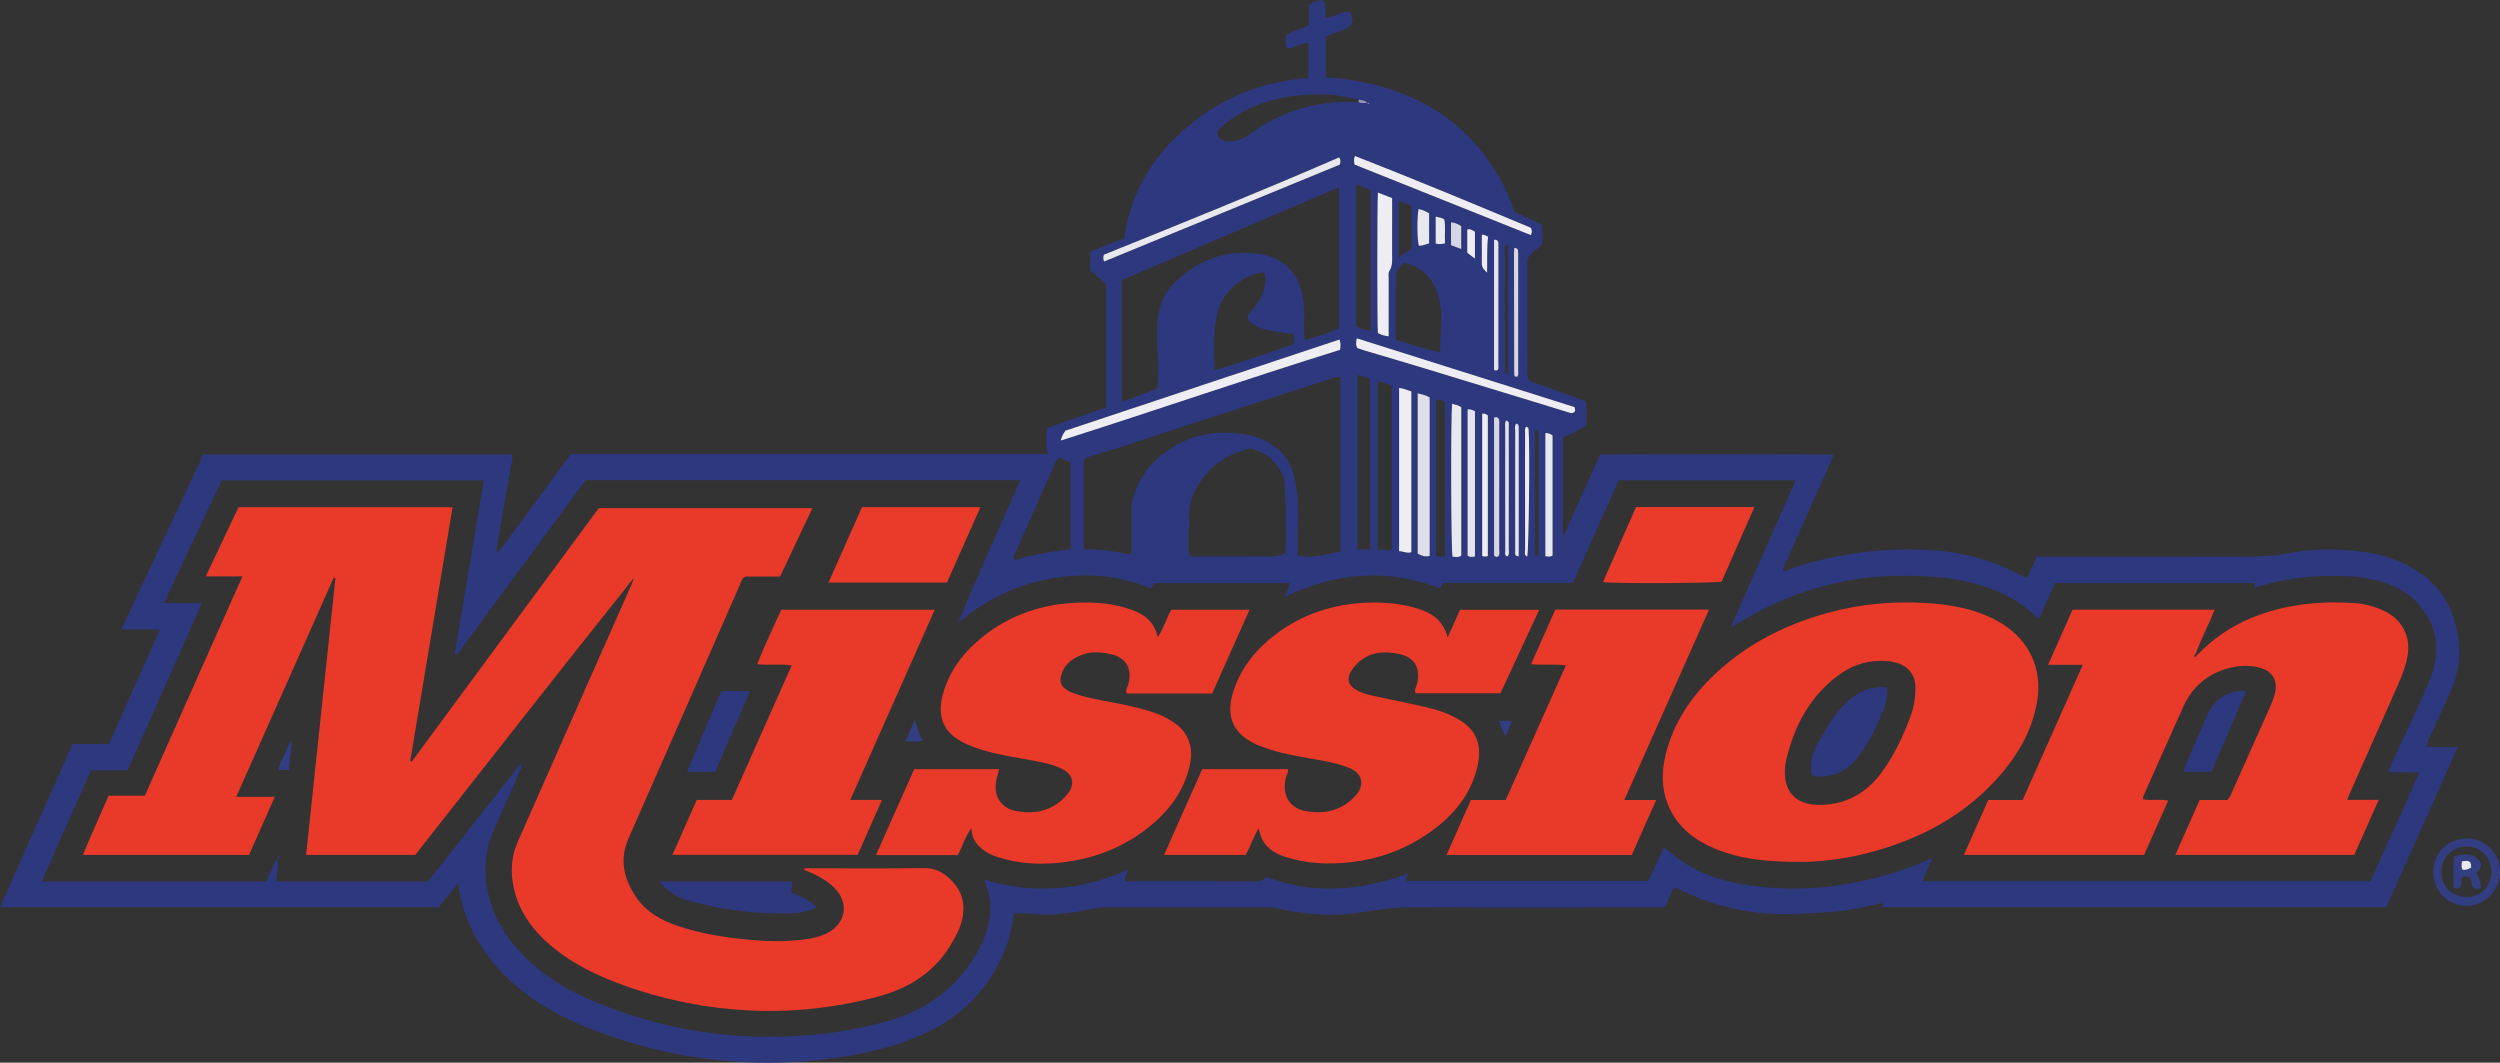 <?xml version="1.0" encoding="iso-8859-1"?>
<!-- Generator: Adobe Illustrator 27.0.0, SVG Export Plug-In . SVG Version: 6.00 Build 0)  -->
<svg version="1.1" id="Layer_1" xmlns="http://www.w3.org/2000/svg" xmlns:xlink="http://www.w3.org/1999/xlink" x="0px" y="0px"
	 viewBox="0 0 1505.329 639.87" style="enable-background:new 0 0 1505.329 639.87;" xml:space="preserve">
<rect x="0" y="0" width="1505.329" height="639.87" fill="#333333" stroke="none"/>
<g>
	<path style="fill:#2D387E;" d="M299.231,332.889c4.95-4.715,8.336-10.653,12.406-16.047c9.923-13.151,19.583-26.5,29.361-39.76
		c0.881-1.195,1.853-2.324,2.942-3.683c95.607,0,191.226,0,287.029,0c-1.505-5.278-0.506-10.286-0.876-15.484
		c12.123-4.252,23.981-8.411,36.034-12.639c0-24.552,0-48.83,0-73.968c-3.058-2.71-6.663-5.905-9.676-8.574c0-4.403,0-7.701,0-11.14
		c6.867-2.742,13.62-5.438,20.522-8.193c3.702-27.643,17.354-49.649,38.304-67.325C736.131,58.482,760.4,49.015,787.85,46.99
		c0-7.096,0-14.011,0-21.101c-4.621-0.194-8.288,3.418-13.056,3.162c-1.178-2.534-0.998-5.067-0.251-7.903
		c3.979-2.743,8.934-3.743,13.685-5.94c0-4.092,0-8.22,0-12.164c2.433-2.432,5.322-2.403,7.785-3.044
		c2.066,1.378,2.055,3.233,2.058,5.08c0.003,1.81,0.001,3.619,0.001,5.842c5.233-0.634,9.424-3.841,14.309-3.937
		c3.346,5.188,2.483,8.517-2.756,10.672c-3.678,1.513-7.417,2.875-11.31,4.375c0,8.169,0,16.251,0,24.614
		c6.636,0.402,13.051,1.054,19.402,2.218c36.602,6.707,65.575,24.666,84.657,57.277c3.955,6.76,6.962,13.938,9.665,21.488
		c5.355,2.474,10.764,4.974,16.471,7.611c0.448,3.884,0.271,7.821,0.072,11.972c-2.114,1.798-4.218,3.668-6.411,5.427
		c-1.669,1.339-2.469,2.873-2.461,5.117c0.071,22.498,0.045,44.997,0.039,67.495c0,1.181,0.051,2.335,1.216,4.035
		c10.86,3.942,22.362,8.117,34.057,12.362c0.667,4.864,0.292,9.629,0.243,14.455c-4.441,3.142-9.404,5.05-14.196,7.377
		c0,19.545,0,38.912,0,58.278c0.248,0.066,0.496,0.133,0.744,0.199c7.248-16.121,14.496-32.242,21.66-48.175
		c4.648-0.475,135.91-0.455,140.737,0.03c-10.371,23.258-20.68,46.378-31.127,69.808c2.366,0.368,4.068-0.809,5.847-1.406
		c27.808-9.333,56.389-12.739,85.589-10.861c17.781,1.144,34.631,5.977,50.549,14.025c1.743,0.881,3.355,2.129,5.572,2.427
		c1.945-4.217,3.871-8.394,5.853-12.69c2.027,0,3.848,0,5.669,0c39.664,0,79.328-0.06,118.991,0.043
		c9.678,0.025,19.197-0.602,28.763-2.384c11.973-2.231,24.143-2.35,36.337-1.245c8.837,0.801,17.467,2.3,25.748,5.46
		c21.104,8.052,34.375,22.84,37.982,45.425c1.842,11.539,0.59,22.903-4.26,33.675c-4.291,9.533-8.744,18.993-13.057,28.517
		c-0.666,1.471-1.83,2.832-1.455,5.18c5.959,0,12,0,18.706,0c-14.559,32.623-28.805,64.546-43.051,96.469
		c-101.262,0-202.205,0-302.998,0c-0.705-0.799-0.07-1.402-0.134-2.126c-0.431-0.077-0.932-0.313-1.363-0.221
		c-4.546,0.976-9.064,2.085-13.622,3.001c-7.187,1.443-14.493,2.152-21.782,2.59c-10.794,0.648-21.598,1.426-32.442,0.601
		c-17.916-1.363-35.052-5.527-51.163-13.615c-1.333-0.669-2.708-1.259-4.077-1.855c-0.28-0.122-0.619-0.108-1.372-0.226
		c-1.725,3.744-3.505,7.609-5.223,11.337c-1.867,1.169-3.75,0.655-5.535,0.656c-48.997,0.031-97.994,0.157-146.989-0.083
		c-10.238-0.05-20.174,1.35-30.189,3.008c-9.701,1.606-19.501,1.911-29.349,0.966c-7.464-0.716-14.859-1.712-22.15-3.443
		c-1.811-0.43-3.628-0.424-5.459-0.424c-32.664,0.001-65.329,0.012-97.993-0.009c-6.559-0.004-12.736,2.3-19.171,3.018
		c-7.276,0.812-14.544,1.864-21.896,0.983c-4.301-0.515-8.616-0.488-13.173-0.503c-1.339,6.199-2.206,12.424-4.338,18.361
		c-8.822,24.558-25.05,42.432-48.591,53.526c-17.426,8.213-35.995,12.506-54.997,15.188c-17.196,2.428-34.439,3.36-51.8,2.663
		c-34.387-1.38-67.488-8.611-99.292-21.675c-14.517-5.963-28.156-13.579-40.234-23.699c-18.174-15.228-30.449-34.11-34.997-57.642
		c-0.252-1.303-0.334-2.638-0.612-4.912c-4.19,5.194-7.962,9.869-11.735,14.547c-87.934,0-175.722,0-264.191,0
		c14.642-32.894,29.114-65.407,43.761-98.312c7.167,0,14.446,0,21.813,0c10.275-23.018,20.408-45.718,30.744-68.873
		c-7.766,0-15.17,0-23.336,0c16.654-35.505,33.024-70.406,49.446-105.416c61.987,0,123.761,0,185.521,0
		c1.11,1.469,0.44,3.004,0.208,4.363c-2.767,16.214-5.642,32.41-8.464,48.615c-0.364,2.093-1.045,4.185-0.379,6.347
		c-0.883-0.246-0.827,0.111-0.449,0.71C298.995,333.411,299.113,333.15,299.231,332.889z M823.282,61.894
		c0.28,0.781,0.659,1.154,1.456,0.295c-0.582-0.087-1.05-0.157-1.518-0.227c-1.284-1.657-3.232-1.592-5.022-1.937
		c-5.552-0.997-11.069-2.534-16.661-2.892c-18.185-1.163-35.786,1.309-52.243,9.731c-5.069,2.594-9.624,5.901-13.899,9.617
		c-1.422,1.236-2.532,2.756-2.053,4.798c0.529,2.252,2.416,3.057,4.376,3.588c0.946,0.256,1.98,0.219,2.976,0.251
		c4.749,0.149,8.602-1.941,12.312-4.673c19.362-14.258,41.166-20.208,65.066-18.892C819.767,62.31,821.529,62.037,823.282,61.894z
		 M610.221,336.877c3.455,0.483,6.387-1.455,9.596-2.127c8.236-1.724,16.528-3.079,24.851-4.034c0-17.561,0-34.776,0-52.29
		c-2.755-0.58-4.793-2.459-7.383-2.786c-1.231,1.037-1.532,2.361-2.062,3.55c-7.883,17.691-15.773,35.38-23.613,53.091
		c-0.651,1.47-1.77,2.87-1.306,4.676c-0.162,0.125-0.324,0.25-0.284,0.219C609.992,337.217,610.107,337.047,610.221,336.877z
		 M167.248,516.915l0.028,0.025c0.772,4.577-0.63,9.088-0.814,13.817c30.695,0,60.986,0,91.308,0
		c18.594-23.691,37.138-47.32,55.816-71.119c1.297,2.023,0.088,3.104-0.407,4.234c-5.256,12.01-10.58,23.99-15.872,35.984
		c-5.575,12.637-6.323,25.689-3.171,39.02c3.097,13.101,9.806,24.238,18.811,34.105c12.849,14.079,28.919,23.515,46.228,30.633
		c30.521,12.551,62.357,19.52,95.456,20.497c26.958,0.795,53.426-1.845,79.471-9.191c24.665-6.957,43.426-20.989,55.533-43.713
		c4.459-8.37,7.081-17.14,6.653-26.74c-0.222-4.986-1.84-9.609-3.586-14.769c29.78,8.839,58.381,6.7,86.305-6.003
		c0.282,2.705-2.122,4.2-1.652,6.227c0.626,0.807,1.314,0.711,1.965,0.711c26,0.004,52-0.053,77.999,0.094
		c2.573,0.014,3.72-1.499,4.937-2.92c28.881,11.152,57.188,8.627,85.329-1.682c0.112,1.723-1.63,2.786-0.77,4.295
		c48.565,0,97.025,0,145.701,0c3.113-6.759,6.183-13.427,9.347-20.298c4.71,3.655,8.782,7.305,13.495,10.189
		c13.206,8.081,27.79,11.755,42.903,13.47c16.425,1.864,32.867,1.781,49.276-0.796c18.124-2.846,35.726-7.404,52.548-14.825
		c0.886-0.391,1.82-1.649,3.111-0.573c-1.862,4.264-3.717,8.51-5.694,13.037c90.126,0,179.882,0,269.812,0
		c9.809-21.745,19.753-43.305,29.375-65.402c-6.651-0.531-12.561,0.258-18.748-0.562c1.072-2.46,1.894-4.439,2.789-6.384
		c7.349-15.983,15.196-31.76,21.933-47.997c6.657-16.043,6.119-31.719-5.782-45.753c-4.982-5.876-11.134-9.92-18.237-12.617
		c-9.272-3.521-18.886-4.929-28.811-5.116c-14.219-0.269-28.252,0.755-42.058,4.26c-3.449,0.876-6.867,1.873-10.479,2.863
		c0.189-1.221,0.305-1.971,0.443-2.861c-40.072,0-80.045,0-120.283,0c-3.231,7.132-6.462,14.265-9.788,21.606
		c-0.831-0.674-1.372-1.05-1.839-1.501c-11.078-10.697-24.487-16.812-39.288-20.442c-12.548-3.077-25.264-3.902-38.108-4.029
		c-11.361-0.112-22.685,0.586-33.822,2.565c-17.375,3.087-34.134,8.351-50.07,16.102c-7.414,3.606-14.399,7.983-22.454,12.299
		c13.246-29.9,26.159-59.047,39.182-88.442c-35.795,0-71.088,0-106.584,0c-9.232,20.622-18.43,41.167-27.659,61.784
		c-26.323,0-52.296,0-78.184,0c-0.445,0.791-0.735,1.379-1.093,1.921c-0.34,0.516-0.502,1.231-0.768,1.26
		c-32.126-12.224-62.987-9.435-93.46,5.274c0.876-3.276,2.747-5.489,3.218-8.338c-27.547,0-54.849,0-81.987,0
		c-0.689,1.212-1.259,2.214-1.817,3.196c-37.375-15.733-83.885-7.243-116.014,20.859c11.84-29.433,25.021-57.365,37.369-86.012
		c-87.525,0-174.499,0-261.57,0c-0.323,0.374-0.672,0.725-0.962,1.12c-15.295,20.77-30.582,41.546-45.877,62.317
		c-9.474,12.866-18.94,25.739-28.475,38.559c-0.869,1.169-1.3,3.31-3.607,2.607c5.811-34.787,11.615-69.526,17.457-104.496
		c-52.888,0-105.316,0-157.79,0c-11.543,24.534-23.003,48.891-34.778,73.917c8.078,0,15.182,0,22.9,0
		c-15.041,33.826-29.845,67.12-44.765,100.674c-7.448,0-14.734,0-22.013,0c-9.953,22.416-19.764,44.511-29.708,66.907
		c45.24,0,90.041,0,134.818,0c1.318-1.433,1.665-3.3,2.572-4.849C164.208,522.976,164.631,519.361,167.248,516.915z
		 M807.084,331.941c0-35.326,0-70.072,0-104.845c-1.617-0.264-2.847,0.026-4.14,0.445c-28.855,9.363-57.706,18.736-86.594,27.997
		c-19.574,6.275-38.946,13.177-58.694,18.914c-1.878,0.546-3.973,0.842-5.03,2.903c0,17.727,0,35.479,0,53.597
		c9.725-0.573,18.969,1.21,28.076,2.941c0.804-1.155,0.542-2.185,0.544-3.158c0.022-7.996-0.003-15.993,0.026-23.989
		c0.005-1.488-0.036-3.032,0.325-4.454c2.824-11.104,8.353-20.659,17.253-27.933c14.181-11.59,30.674-15.522,48.599-13.18
		c7.403,0.967,14.519,3.312,20.637,8.07c9.528,7.41,12.153,17.928,13.122,29.058c0.736,8.456,0.459,16.969,0.185,25.461
		c-0.117,3.62-0.019,7.247-0.019,10.923C790.616,336.153,798.758,333.805,807.084,331.941z M806.224,112.761
		c-43.908,18.77-87.445,37.381-130.785,55.908c0,24.663,0,48.791,0,73.345c7.376-2.751,14.456-5.393,21.72-8.102
		c0-2.031-0.074-3.854,0.012-5.67c0.563-11.951-1.246-23.89-0.046-35.855c0.844-8.414,3.799-15.822,9.789-21.804
		c14.177-14.16,31.119-20.538,51.192-17.639c14.542,2.101,23.239,10.758,25.979,24.414c1.112,5.543,1.367,11.217,1.203,16.899
		c-0.099,3.416-0.182,6.858,0.421,10.449c7.287-2.12,14.298-3.938,20.515-7.169C806.224,169.127,806.224,141.182,806.224,112.761z
		 M753.211,270.095c-1.329,0.311-2.632,0.562-3.904,0.92c-9.716,2.739-17.824,8.019-24.171,15.832
		c-5.9,7.263-9.659,15.338-9.112,25.066c0.425,7.559-1.414,15.174,0.406,22.53c0.368,0.702,0.911,0.652,1.389,0.652
		c15.797-0.015,31.595-0.046,47.392-0.068c3.004-0.004,5.869-0.596,8.825-1.867c0.296-14.825,0.472-29.579-0.815-44.311
		c-0.098-1.118-0.607-2.235-1.086-3.278C768.347,277.328,761.913,272.307,753.211,270.095z M779.086,201.106
		c-3.063-0.392-6.007-0.691-8.924-1.159c-5.564-0.892-11.167-1.66-15.971-5.042c-1.867-1.314-3.506-2.603-2.807-5.194
		c8.952-9.871,11.852-17.372,9.935-25.65c-12.065,0.66-24.649,11.116-27.974,23.357c-3.147,11.589-2.247,23.395-1.953,35.472
		c16.311-4.819,32.045-10.299,47.694-15.778C779.086,204.919,779.086,203.134,779.086,201.106z M840.469,204.563
		c8.747,2.741,17.309,5.49,26.674,7.643c-0.173-10.269,1.615-19.992-0.045-29.741c-1.933-11.356-8.648-21.361-21.779-24.314
		c-2.437,2.22-4.763,4.733-4.799,8.267C840.39,179.024,840.469,191.631,840.469,204.563z M806.551,204.433
		c-55.265,18.381-110.239,36.665-165.083,54.906c-1.148,1.817-2.208,3.409-2.793,5.967c56.551-18.001,112.206-37.225,168.214-54.662
		C807.214,208.433,807.43,206.809,806.551,204.433z M829.56,229.591c0,33.97,0,67.537,0,101.236c2.91,0.186,5.533,0.354,8.432,0.54
		c0-33.167,0-66.093,0-99.113C835.416,231.06,832.717,230.374,829.56,229.591z M817.321,225.855c0,35.124,0,69.964,0,104.913
		c2.673,0,5.085,0,7.713,0c0-34.27,0-68.313,0-102.411C822.687,227.034,820.136,226.572,817.321,225.855z M849.826,235.68
		c-2.706-0.84-4.875-1.856-7.385-2.071c0,32.917,0,65.478,0,98.253c2.549,0.08,4.801,1.457,7.385,0.681
		C849.826,300.219,849.826,268.157,849.826,235.68z M853.636,236.809c0,32.638,0,64.582,0,96.582c2.29,1.285,4.524,2.01,7.218,1.348
		c0-31.991,0-63.756,0-95.395C858.675,237.921,856.385,237.605,853.636,236.809z M816.53,110.777c0,28.931,0,57.334,0,85.767
		c2.786,1.365,5.446,2.593,8.743,2.606c0-28.348,0-56.539,0-84.741C822.43,113.228,819.852,112.157,816.53,110.777z
		 M816.951,203.702c-0.462,2.445-0.727,4.2,0.407,5.917c1.257,0.428,2.499,0.898,3.768,1.276c12.382,3.696,24.786,7.32,37.15,11.075
		c24.298,7.379,48.574,14.826,72.858,22.25c4.729,1.446,9.444,2.935,14.181,4.355c0.975,0.292,1.973,0.151,2.806-0.552
		c0.413-0.784,0.4-1.586-0.081-2.905C904.724,231.432,861.096,217.649,816.951,203.702z M829.681,115.94
		c-0.478,5.154-0.463,79.908-0.03,84.456c1.844,1.377,4.008,1.688,6.508,2.175c0-11.893-0.009-23.378,0.011-34.862
		c0.003-1.49-0.361-3.316,0.342-4.407c2.177-3.377,1.712-7.016,1.726-10.633c0.032-8.499,0.01-16.999,0.01-25.499
		c0-2.642,0-5.283,0-7.89C835.276,118.122,832.672,117.107,829.681,115.94z M874.43,242.974c-1.001,6.166-0.759,88.78,0.184,92.197
		c1.753,0.12,3.569,0.689,5.267-0.68c0-29.752,0-59.52,0-89.145C878.401,243.719,876.384,244.044,874.43,242.974z M664.829,157.455
		c47.522-19.533,94.864-38.992,141.936-58.34c0.461-1.629,0.611-2.751-0.441-4.339c-46.836,20.34-94.285,39.452-141.704,58.615
		C664.364,154.771,664.064,155.878,664.829,157.455z M815.594,99.09c35.509,14.202,70.855,28.34,106.241,42.493
		c0.695-1.676,0.809-3.086-0.133-4.464c-35.157-14.697-70.328-29.324-105.811-43.203C815.044,95.592,815.289,97.054,815.594,99.09z
		 M870.057,334.787c0-30.942,0-61.811,0-92.601c-1.713-1.316-3.597-1.333-5.365-1.704c0,31.766,0,63.104,0,94.425
		C866.651,335.16,868.266,335.332,870.057,334.787z M888.118,335.031c0-29.289,0-58.363,0-87.47
		c-1.435-0.69-2.734-1.254-4.435-1.109c0,29.468,0,58.861,0,88.143C885.038,335.586,886.326,335.463,888.118,335.031z
		 M934.851,334.533c0-24.343,0-48.406,0-72.352c-1.383-1.112-2.767-1.429-4.34-1.443c0,24.771,0,49.476,0,74.154
		C932.072,335.181,933.361,335.418,934.851,334.533z M895.878,334.844c0-28.19,0-56.446,0-84.695
		c-0.917-0.815-1.954-1.251-3.407-1.067c0,28.562,0,57.154,0,85.64C893.644,335.33,894.608,335.128,895.878,334.844z
		 M902.11,335.031c1.183-1.192,0.612-2.776,0.614-4.196c0.037-24.96,0.027-49.921,0.025-74.881c0-0.997,0.126-2.026-0.072-2.984
		c-0.319-1.542-1.308-2.168-3.053-1.504c0,27.733,0,55.469,0,83.141C900.461,335.208,901.158,335.612,902.11,335.031z
		 M842.229,121.038c0,11.467,0,22.413,0,33.722c2.786-1.747,5.281-3.312,7.813-4.899c0-8.574,0-17.04,0-25.535
		C847.759,122.739,845.211,122.049,842.229,121.038z M901.824,222.713c0.654-0.852,0.398-1.886,0.398-2.855
		c0.015-23.796,0.012-47.592,0.011-71.388c0-0.666,0.003-1.331-0.012-1.997c-0.039-1.683-1.053-2.194-2.607-2.179
		c0,26.27,0,52.465,0,78.584C900.583,223.093,901.224,223.221,901.824,222.713z M911.796,149.21
		c-0.071,1.024-0.179,1.839-0.177,2.654c0.037,23.829,0.085,47.658,0.133,71.486c0.001,0.666,0,1.333,0.023,1.999
		c0.044,1.302,0.666,1.79,1.934,1.338c0.752-1.052,0.44-2.256,0.441-3.392c0.018-23.162,0.014-46.325,0.011-69.487
		c0-0.997,0.04-2.006-0.089-2.989C913.955,149.945,913.372,149.378,911.796,149.21z M906.832,253.177
		c-0.885,1.563-0.493,3.239-0.498,4.822c-0.035,11.811-0.019,23.622-0.019,35.434c0,12.643-0.023,25.286,0.036,37.929
		c0.006,1.271-0.726,3.026,1.312,3.726c1.448-1.506,0.806-3.249,0.811-4.811c0.049-17.301,0.031-34.602,0.031-51.903
		c0-7.153,0.034-14.307-0.031-21.46C908.461,255.588,909.156,253.804,906.832,253.177z M860.524,146.568c0-6.175,0-12.111,0-18.073
		c-1.999-1.347-4.093-2.121-6.325-2.65c-1.048,4.699-0.945,18.493,0.116,22.047C856.364,148.197,858.136,147.165,860.524,146.568z
		 M913.002,254.988c-1.189,1.637-0.656,3.349-0.661,4.941c-0.045,14.166-0.026,28.332-0.026,42.497
		c0,9.833-0.022,19.666,0.031,29.498c0.006,1.136-0.7,2.821,2.146,3.135c0-26.018,0.001-51.938-0.004-77.857
		C914.488,256.367,914.382,255.556,913.002,254.988z M908.07,225.736c0-26.187,0.004-51.978-0.038-77.77
		c-0.001-0.38-0.514-0.838-1.286-0.788c-1.119,1.355-0.523,3.058-0.531,4.602c-0.055,10.994-0.026,21.988-0.026,32.981
		c0,12.16-0.032,24.32,0.034,36.479C906.231,222.726,905.369,224.671,908.07,225.736z M918.871,256.933
		c-0.955,1.332-0.559,2.709-0.568,4.001c-0.043,6.494-0.02,12.988-0.02,19.482c0,16.818-0.022,33.635,0.041,50.452
		c0.005,1.411-0.839,3.294,1.261,4.294c0.982-3.227,1.649-67.222,0.857-76.299C920.369,258.037,920.32,257.192,918.871,256.933z
		 M924.95,258.825c-0.953,0.719-0.647,1.767-0.656,2.695c-0.034,3.658-0.015,7.316-0.015,10.974c0,19.288-0.022,38.575,0.04,57.863
		c0.005,1.571-0.858,3.556,1.213,4.866c1.445-1.818,0.832-3.702,0.836-5.422c0.05-20.119,0.032-40.238,0.031-60.357
		c0-2.827-0.005-5.653-0.013-8.48C926.383,259.94,926.339,258.934,924.95,258.825z M873.716,133.924c0,4.584,0,9,0,13.713
		c1.891,0.719,3.848,1.463,6.13,2.331c0-4.805,0-9.236,0-13.758C878.06,134.994,876.241,133.969,873.716,133.924z M870.106,146.518
		c-0.34-5.02,0.329-9.771-0.358-14.218c-1.735-1.553-3.544-1.271-5.288-1.892c0,5.699,0,10.943,0,16.256
		C866.277,147.086,867.87,147.097,870.106,146.518z M888.105,155.726c0-5.665,0-10.913,0-16.219
		c-1.487-0.68-2.674-1.983-4.621-1.267c0,4.643,0,9.264,0,13.942C884.966,153.318,886.381,154.404,888.105,155.726z
		 M895.426,164.245c0.171-7.713-0.204-14.787,0.6-21.694c-1.41-0.602-2.22-1.565-3.782-1.111c0,5.749,0.013,11.546-0.007,17.343
		C892.23,160.986,893.539,162.356,895.426,164.245z"/>
	<path style="fill:#333D81;" d="M1485.54,504.91c10.058-0.148,20.126,8.501,19.78,20.566c-0.306,10.677-9.199,19.871-19.689,19.955
		c-11.771,0.094-20.637-8.997-20.495-21.015C1465.265,513.509,1474.334,504.839,1485.54,504.91z M1485.125,540.082
		c7.953,0.243,15.023-5.794,15.006-15.22c-0.015-8.944-6.838-15.281-15.141-15.139c-8.605,0.147-14.885,6.423-14.919,15.283
		C1470.039,533.766,1476.373,540.11,1485.125,540.082z"/>
	<path style="fill:#EDEDF3;" d="M806.551,204.433c0.879,2.376,0.664,4.001,0.338,6.211
		c-56.008,17.437-111.662,36.661-168.214,54.662c0.585-2.558,1.644-4.15,2.793-5.967
		C696.311,241.098,751.285,222.814,806.551,204.433z"/>
	<path style="fill:#EDEDF3;" d="M849.826,235.68c0,32.478,0,64.539,0,96.862c-2.584,0.776-4.837-0.601-7.385-0.681
		c0-32.774,0-65.335,0-98.253C844.951,233.823,847.12,234.839,849.826,235.68z"/>
	<path style="fill:#DFDFEB;" d="M853.636,236.809c2.748,0.796,5.039,1.112,7.218,2.535c0,31.638,0,63.404,0,95.395
		c-2.695,0.662-4.928-0.063-7.218-1.348C853.636,301.391,853.636,269.447,853.636,236.809z"/>
	<path style="fill:#EDEDF3;" d="M816.951,203.702c44.145,13.947,87.773,27.731,131.089,41.416c0.481,1.32,0.494,2.122,0.081,2.909
		c-0.834,0.7-1.831,0.841-2.806,0.549c-4.736-1.42-9.452-2.909-14.181-4.355c-24.284-7.424-48.561-14.871-72.858-22.25
		c-12.364-3.755-24.768-7.378-37.15-11.075c-1.269-0.379-2.51-0.848-3.768-1.276C816.224,207.902,816.489,206.147,816.951,203.702z"
		/>
	<path style="fill:#EDEDF3;" d="M829.681,115.94c2.991,1.167,5.595,2.182,8.568,3.342c0,2.607,0,5.248,0,7.89
		c0,8.5,0.021,16.999-0.01,25.499c-0.013,3.617,0.451,7.256-1.726,10.633c-0.704,1.092-0.34,2.917-0.342,4.407
		c-0.021,11.484-0.011,22.968-0.011,34.862c-2.5-0.487-4.664-0.799-6.508-2.175C829.218,195.848,829.203,121.094,829.681,115.94z"/>
	<path style="fill:#E8E8EF;" d="M874.43,242.974c1.954,1.07,3.971,0.745,5.452,2.372c0,29.625,0,59.393,0,89.145
		c-1.698,1.368-3.514,0.8-5.267,0.68C873.67,331.754,873.428,249.14,874.43,242.974z"/>
	<path style="fill:#E8E8EF;" d="M664.829,157.455c-0.765-1.577-0.464-2.684-0.209-4.064c47.419-19.163,94.868-38.276,141.704-58.615
		c1.052,1.588,0.902,2.71,0.441,4.339C759.693,118.463,712.351,137.922,664.829,157.455z"/>
	<path style="fill:#EDEDF3;" d="M815.594,99.09c-0.305-2.036-0.55-3.498,0.297-5.174c35.484,13.879,70.654,28.506,105.811,43.203
		c0.941,1.378,0.827,2.788,0.133,4.464C886.449,127.429,851.103,113.292,815.594,99.09z"/>
	<path style="fill:#E3E3ED;" d="M888.118,335.031c-1.792,0.432-3.08,0.555-4.435-0.436c0-29.282,0-58.675,0-88.143
		c1.701-0.145,3,0.419,4.435,1.109C888.118,276.668,888.118,305.741,888.118,335.031z"/>
	<path style="fill:#E8E8EF;" d="M934.851,334.533c-1.49,0.884-2.779,0.647-4.34,0.359c0-24.678,0-49.383,0-74.154
		c1.573,0.014,2.956,0.331,4.34,1.443C934.851,286.128,934.851,310.19,934.851,334.533z"/>
	<path style="fill:#EDEDF3;" d="M895.878,334.844c-1.27,0.285-2.234,0.486-3.407-0.122c0-28.487,0-57.079,0-85.64
		c1.453-0.185,2.49,0.252,3.407,1.067C895.878,278.398,895.878,306.654,895.878,334.844z"/>
	<path style="fill:#D6D6E5;" d="M902.11,335.031c-0.952,0.581-1.649,0.177-2.485-0.424c0-27.673,0-55.409,0-83.141
		c1.745-0.665,2.734-0.038,3.053,1.504c0.198,0.959,0.072,1.987,0.072,2.984c0.002,24.96,0.012,49.921-0.025,74.881
		C902.722,332.255,903.293,333.839,902.11,335.031z"/>
	<path style="fill:#E3E3ED;" d="M901.824,222.713c-0.601,0.508-1.241,0.38-2.209,0.164c0-26.119,0-52.314,0-78.584
		c1.554-0.014,2.568,0.496,2.607,2.179c0.015,0.665,0.012,1.331,0.012,1.997c0,23.796,0.003,47.592-0.011,71.388
		C902.222,220.827,902.478,221.861,901.824,222.713z"/>
	<path style="fill:#D6D6E5;" d="M911.796,149.21c1.576,0.169,2.159,0.735,2.274,1.61c0.13,0.983,0.089,1.992,0.089,2.989
		c0.004,23.162,0.007,46.325-0.011,69.487c-0.001,1.136,0.311,2.34-0.441,3.392c-1.268,0.452-1.89-0.036-1.934-1.338
		c-0.023-0.666-0.022-1.333-0.023-1.999c-0.047-23.829-0.095-47.658-0.133-71.486C911.618,151.049,911.725,150.234,911.796,149.21z"
		/>
	<path style="fill:#E3E3ED;" d="M906.832,253.177c2.324,0.627,1.63,2.411,1.642,3.737c0.065,7.153,0.031,14.306,0.031,21.46
		c0,17.301,0.018,34.602-0.031,51.903c-0.004,1.562,0.638,3.305-0.811,4.811c-2.037-0.7-1.306-2.455-1.312-3.726
		c-0.06-12.643-0.036-25.286-0.036-37.929c0-11.811-0.016-23.622,0.019-35.434C906.339,256.416,905.947,254.74,906.832,253.177z"/>
	<path style="fill:#E8E8EF;" d="M860.524,146.568c-2.388,0.597-4.16,1.629-6.208,1.324c-1.061-3.553-1.164-17.348-0.116-22.047
		c2.232,0.529,4.326,1.303,6.325,2.65C860.524,134.457,860.524,140.393,860.524,146.568z"/>
	<path style="fill:#E3E3ED;" d="M913.002,254.988c1.38,0.568,1.486,1.38,1.486,2.214c0.005,25.919,0.004,51.839,0.004,77.857
		c-2.846-0.314-2.14-1.999-2.146-3.135c-0.054-9.832-0.031-19.665-0.031-29.498c0-14.166-0.019-28.332,0.026-42.497
		C912.346,258.336,911.813,256.625,913.002,254.988z"/>
	<path style="fill:#EDEDF3;" d="M918.871,256.933c1.449,0.259,1.498,1.104,1.57,1.93c0.792,9.077,0.125,73.072-0.857,76.299
		c-2.1-1-1.256-2.883-1.261-4.294c-0.063-16.817-0.041-33.635-0.041-50.452c0-6.494-0.023-12.988,0.02-19.482
		C918.312,259.642,917.916,258.265,918.871,256.933z"/>
	<path style="fill:#D6D6E5;" d="M873.716,133.924c2.526,0.045,4.345,1.07,6.13,2.285c0,4.522,0,8.953,0,13.758
		c-2.282-0.868-4.239-1.612-6.13-2.331C873.716,142.924,873.716,138.508,873.716,133.924z"/>
	<path style="fill:#E8E8EF;" d="M870.106,146.518c-2.235,0.578-3.828,0.568-5.646,0.146c0-5.313,0-10.557,0-16.256
		c1.744,0.62,3.553,0.339,5.288,1.892C870.435,136.748,869.766,141.499,870.106,146.518z"/>
	<path style="fill:#EDEDF3;" d="M888.105,155.726c-1.724-1.322-3.139-2.408-4.621-3.544c0-4.677,0-9.299,0-13.942
		c1.947-0.716,3.134,0.587,4.621,1.267C888.105,144.813,888.105,150.061,888.105,155.726z"/>
	<path style="fill:#EDEDF3;" d="M895.426,164.245c-1.887-1.889-3.196-3.26-3.188-5.462c0.02-5.797,0.007-11.594,0.007-17.343
		c1.561-0.454,2.371,0.509,3.782,1.111C895.222,149.458,895.597,156.533,895.426,164.245z"/>
	<path style="fill:#9396BD;" d="M818.073,61.552c0.042-0.509,0.084-1.018,0.126-1.528c1.79,0.345,3.738,0.28,5.022,1.937
		l0.062-0.068C821.529,62.037,819.767,62.31,818.073,61.552z"/>
	<path style="fill:#9396BD;" d="M823.22,61.962c0.468,0.07,0.935,0.14,1.518,0.227c-0.796,0.859-1.176,0.486-1.456-0.295
		L823.22,61.962z"/>
	<path style="fill:#E93929;" d="M360.537,305.956c43.101,0,85.578,0,128.649,0c-6.563,13.881-12.968,27.426-19.486,41.211
		c-7.272,0-14.399,0-20.788,0c-1.745,0.826-2.051,1.848-2.436,2.724c-22.67,51.646-45.233,103.339-68.022,154.932
		c-5.597,12.671-2.832,24.07,4.24,34.866c6.196,9.459,15.709,14.654,26.169,18.111c14.428,4.769,29.343,6.932,44.451,8.274
		c9.68,0.859,19.279,0.87,28.909-0.146c5.303-0.559,10.523-1.507,15.378-3.848c11.787-5.685,13.976-18.363,4.793-27.522
		c-4.445-4.433-9.872-7.247-15.548-9.701c-1.018-0.44-2.259-0.574-2.969-1.681c1.618-0.664,3.282-0.332,4.902-0.334
		c22.497-0.025,44.999,0.219,67.49-0.162c6.688-0.113,11.584,2.6,15.961,6.78c7.726,7.376,9.57,16.383,6.482,26.523
		c-1.122,3.685-2.908,7.048-4.751,10.392c-9.915,17.99-25.433,28.327-44.963,33.61c-16.429,4.444-33.039,7.164-50.034,8.243
		c-12.691,0.805-25.328,0.614-37.919-0.497c-21.913-1.933-43.324-6.594-64.076-13.935c-16.52-5.844-32.28-13.201-45.733-24.788
		c-11.699-10.075-20.073-22.089-22.486-37.686c-1.301-8.408-0.5-16.54,2.97-24.381c13.293-30.037,26.544-60.092,39.824-90.135
		c9.726-22.002,19.474-43.994,29.208-65.993c0.321-0.725,0.599-1.468,0.582-2.444c-44.137,55.227-87.662,110.93-131.335,166.403
		c-21.912,0-43.676,0-65.688,0c5.906-55.73,11.782-111.181,17.658-166.632c-0.337-0.111-0.673-0.222-1.01-0.334
		c-19.505,43.846-39.01,87.691-58.721,131.999c7.904,0,15.209,0,23.22,0c-5.289,11.927-10.359,23.358-15.517,34.99
		c-33.093,0-66.203,0-100.054,0c5.018-12.126,10.28-23.784,15.536-35.694c7.296,0,14.426,0,21.796,0
		c19.559-43.961,39.039-87.745,58.751-132.05c-7.412,0-14.453,0-22.052,0c6.715-14.214,13.153-27.839,19.684-41.662
		c42.828,0,85.574,0,128.906,0c-8.527,51.116-17.012,101.98-25.498,152.844c0.288,0.137,0.576,0.275,0.864,0.412
		C285.424,407.756,322.971,356.868,360.537,305.956z"/>
	<path style="fill:#E93929;" d="M1322.857,394.523c9.379-9.679,20.224-17.269,32.678-22.414c19.766-8.165,40.495-10.32,61.629-9.019
		c6.436,0.396,12.748,2.026,18.677,4.904c9.651,4.684,16.114,14.337,13.772,27.127c-1.153,6.295-3.436,12.098-5.994,17.859
		c-9.426,21.226-18.87,42.444-28.292,63.671c-0.658,1.483-1.201,3.019-1.975,4.981c6.392,0,12.34,0,18.932,0
		c-5.042,11.367-9.844,22.195-14.707,33.159c-35.762,0-71.364,0-107.757,0c4.941-11.156,9.726-21.96,14.647-33.07
		c5.688,0,11.307,0,16.492,0c1.977-1.571,2.379-3.439,3.109-5.06c7.763-17.244,15.485-34.507,23.149-51.795
		c1.071-2.416,1.977-4.948,2.595-7.514c1.883-7.813-1.597-13.397-9.382-15.384c-7.512-1.918-14.892-1.036-22.052,1.468
		c-11.097,3.881-18.945,11.494-23.755,22.129c-8.066,17.836-15.964,35.748-23.942,53.624c-0.277,0.621-0.536,1.21-0.082,2.152
		c4.7,0.859,9.695-0.305,14.942,0.727c-4.882,11.005-9.649,21.749-14.515,32.717c-36.012,0-72.084,0-108.534,0
		c4.987-11.215,9.826-22.098,14.709-33.08c6.971,0,13.605,0,20.695,0c11.984-26.929,23.94-53.799,36.226-81.407
		c-7.337,0-13.755,0-20.894,0c5.099-11.497,9.904-22.331,14.723-33.196c28.588,0,56.874,0,85.517,0
		c-3.5,9.226-8.243,17.621-11.362,26.69c-0.691,0.499-1.131,1.066-0.56,1.922C1322.316,395.642,1322.496,394.986,1322.857,394.523z"
		/>
	<path style="fill:#E93929;" d="M1084.693,518.978c-21.553,0.029-37.301-1.783-52.289-8.074
		c-12.387-5.199-22.382-12.996-27.774-25.71c-4.256-10.035-4.241-20.353-1.688-30.783c4.698-19.193,15.257-34.85,29.405-48.256
		c19.493-18.47,42.726-30.137,68.444-37.193c19.263-5.285,38.938-7.076,58.786-5.879c15.81,0.953,31.308,3.705,45.271,12.074
		c16.695,10.006,25.23,27.236,21.727,47.501c-2.77,16.021-10.219,29.702-20.466,42.013c-21.693,26.064-50.093,40.968-82.436,49.203
		C1109.093,517.588,1094.235,518.999,1084.693,518.978z M1153.334,415.3c0.478-10.84-6.451-16.569-17.805-17.299
		c-9.937-0.639-19.119,1.933-27.254,7.664c-18.206,12.827-27.848,31.155-32.815,52.282c-0.699,2.974-0.876,6.173-0.637,9.395
		c0.887,12.001,9.342,17.01,19.298,17.271c16.164,0.423,28.902-6.251,38.531-19.047c7.228-9.604,12.325-20.368,16.714-31.488
		C1151.569,428.501,1153.214,422.781,1153.334,415.3z"/>
	<path style="fill:#E93929;" d="M729.867,417.591c-17.387,0-34.351,0-51.297,0c-1.177-2.24,0.453-3.95,0.899-5.745
		c2.388-9.599-1.492-16.12-11.114-18.063c-5.258-1.061-10.592-1.624-15.795,0.134c-6.19,2.091-11.382,5.519-13.423,12.171
		c-1.426,4.647-0.129,7.546,4.1,9.896c2.479,1.377,5.202,2.158,7.912,2.938c7.668,2.206,15.566,3.328,23.365,4.919
		c6.996,1.428,13.946,3.045,20.707,5.357c4.096,1.401,7.938,3.373,11.552,5.769c8.138,5.396,11.759,14.171,10.027,23.754
		c-2.765,15.299-11.026,27.289-22.534,37.199c-14.462,12.454-31.381,19.823-50.155,22.748c-14.783,2.303-29.525,1.993-43.89-2.776
		c-4.945-1.642-9.417-4.209-12.583-8.552c-1.674-2.297-2.556-4.932-2.809-8.74c-3.786,5.523-5.262,11.162-8.144,16.25
		c-16.252,0-32.538,0-49.228,0c7.737-17.391,15.342-34.484,23.013-51.727c16.988,0,33.945,0,51.131,0
		c-0.516,1.977-1.041,3.82-1.475,5.684c-2.397,10.292,2.347,18.063,12.688,19.733c11.529,1.862,21.806-0.818,29.706-10.087
		c5.016-5.884,3.859-12.081-3.133-15.519c-5.397-2.654-11.284-3.849-17.159-4.93c-8.323-1.532-16.682-2.832-24.923-4.835
		c-5.188-1.261-10.203-2.888-15.077-5.016c-13.833-6.039-18.466-16.095-14.326-30.685c4.027-14.192,12.731-25.153,23.964-34.152
		c16.505-13.223,35.663-19.534,56.677-20.415c11.213-0.47,22.291,0.466,32.931,4.29c7.501,2.696,13.576,7.026,15.619,16.542
		c3.775-5.636,5.145-11.435,8.189-16.578c15.556,0,31.157,0,47.102,0C744.85,384.029,737.419,400.674,729.867,417.591z"/>
	<path style="fill:#E93929;" d="M871.68,383.749c2.789-6.192,5.095-11.313,7.469-16.587c15.706,0,31.312,0,47.683,0
		c-7.862,16.914-15.574,33.505-23.378,50.294c-17.027,0-33.955,0-51.106,0c-0.944-2.355,0.75-4.389,1.15-6.526
		c1.74-9.283-2.035-15.291-11.211-17.175c-4.597-0.944-9.258-1.364-13.875-0.348c-6.307,1.387-11.13,5.018-14.656,10.401
		c-2.961,4.521-2.111,8.614,2.548,11.419c3.152,1.898,6.697,2.902,10.26,3.681c10.856,2.376,21.765,4.516,32.592,7.013
		c6.793,1.567,13.354,3.833,19.437,7.447c10.969,6.517,13.75,15.942,11.093,27.791c-3.848,17.156-14.392,29.764-28.307,39.69
		c-14.448,10.307-30.579,16.347-48.338,18.322c-13.432,1.494-26.587,0.881-39.412-3.318c-7.956-2.605-14.23-7.281-15.653-17.156
		c-3.376,5.443-5.055,10.952-7.857,16.1c-16.212,0-32.467,0-49.218,0c7.767-17.453,15.367-34.532,22.998-51.679
		c17.369,0,34.493,0,51.68,0c0.206,2.066-1.033,3.723-1.44,5.592c-2.253,10.365,2.372,18.109,12.691,19.811
		c11.315,1.866,21.476-0.699,29.489-9.52c5.384-5.927,4.306-13.15-3.513-16.437c-7.262-3.054-14.956-4.279-22.632-5.625
		c-9.971-1.748-19.947-3.482-29.493-7.016c-0.933-0.345-1.87-0.68-2.788-1.062c-15.476-6.441-20.373-17.368-14.995-33.326
		c4.74-14.065,13.738-24.945,25.415-33.734c16.316-12.282,34.89-18.184,55.18-18.909c10.522-0.376,20.879,0.547,30.995,3.844
		C862.726,369.423,869.065,373.883,871.68,383.749z"/>
	<path style="fill:#E93929;" d="M978.058,481.689c6.74,0,12.697,0,19.188,0c-5.029,11.331-9.842,22.175-14.702,33.126
		c-37.117,0-74.043,0-111.526,0c4.946-11.166,9.749-22.008,14.661-33.098c6.913,0,13.705,0,20.955,0
		c12.053-26.966,24.053-53.812,36.245-81.09c-7.217-0.943-13.84,0.097-20.958-0.717c4.966-11.199,9.77-22.032,14.56-32.834
		c30.942,0,61.564,0,92.589,0C1012.114,405.175,995.278,443.002,978.058,481.689z"/>
	<path style="fill:#E93929;" d="M511.975,481.652c6.551,0,12.458,0,19.076,0c-5.049,11.433-9.791,22.17-14.618,33.101
		c-37.015,0-73.931,0-111.543,0c4.916-11.114,9.701-21.933,14.631-33.077c7.027,0,13.972,0,21.154,0
		c12.022-27.023,23.925-53.78,36.043-81.018c-7.057-0.978-13.659,0.013-20.871-0.688c4.58-11.306,9.668-21.974,14.552-32.838
		c30.681,0,61.282,0,92.451,0C545.879,405.332,529.076,443.157,511.975,481.652z"/>
	<path style="fill:#E93A2A;" d="M965.18,350.495c6.644-15.06,13.258-30.052,19.924-45.162c23.643,0,47.085,0,71.27,0
		c-6.656,15.144-13.207,30.048-19.714,44.854C1033.141,351.212,971.244,351.48,965.18,350.495z"/>
	<path style="fill:#E93A2A;" d="M570.166,350.804c-23.887,0-47.325,0-71.305,0c6.819-15.357,13.466-30.325,20.18-45.446
		c23.726,0,47.29,0,71.315,0C583.568,320.638,576.91,335.625,570.166,350.804z"/>
	<path style="fill:#2D387E;" d="M396.833,530.799c27.265,0,53.549,0,79.995,0c0.826,2.251-0.962,4.286-0.182,6.7
		c5.151,2.014,10.519,4.171,15.123,8.755c-4.734,2.461-9.491,3.521-14.357,3.685c-21.09,0.711-41.817-1.995-62.172-7.398
		C408.264,540.69,402.215,536.961,396.833,530.799z"/>
	<path style="fill:#2D387E;" d="M434.295,416.089c5.844,0,11.3,0,17.339,0c-7.075,16.4-13.999,32.452-20.999,48.679
		c-5.544,0-10.967,0-17.006,0C420.542,448.483,427.357,432.43,434.295,416.089z"/>
	<path style="fill:#2D387E;" d="M1352.431,416.273c-6.949,16.211-13.798,32.189-20.766,48.445c-5.538,0-11.133,0-16.938,0
		c0.02-1.425,0.741-2.654,1.299-3.944c4.34-10.043,8.533-20.151,13.023-30.125c4.189-9.306,11.466-14.372,21.786-14.792
		C1351.146,415.844,1351.463,416.013,1352.431,416.273z"/>
	<path style="fill:#333D81;" d="M545.192,446.309c1.893-4.38,3.627-8.39,5.592-12.935c1.644,4.329,2.308,8.584,5.135,12.583
		C552.115,446.762,548.947,446.397,545.192,446.309z"/>
	<path style="fill:#333D81;" d="M173.939,463.655c-2.433,0-4.235,0-6.315,0c0.519-3.381,2.282-6.127,3.546-9.027
		c1.304-2.994,2.321-6.15,4.677-9.429C175.18,451.652,174.58,457.457,173.939,463.655z"/>
	<path style="fill:#333D81;" d="M902.441,434.038c2.882,0,5.304,0,7.976,0c-1.004,3.217-2.238,5.989-4.133,9.151
		C904.935,439.975,903.767,437.194,902.441,434.038z"/>
	<path style="fill:#2D387E;" d="M167.248,516.915c-0.097-0.826,0.015-1.611,0.466-2.349c0.499,0.923,0.903,1.809-0.438,2.373
		L167.248,516.915z"/>
	<path style="fill:#333D81;" d="M1493.975,534.681c-1.652,0.739-2.927,0.653-4.141,0.292c-2.311-1.702-0.968-4.96-3.247-6.802
		c-1.036-0.584-2.363-0.433-3.774-0.311c-1.524,1.819-0.105,4.217-1.152,6.266c-1.158,1.295-2.608,0.479-4.289,0.708
		c-0.171-6.659-0.186-12.924,0.182-19.144c8.672-2.587,14.143-0.964,16.527,4.864c-0.283,2.034-1.217,3.698-3.12,4.767
		c0.688,1.446,1.526,2.826,2.007,4.32C1493.47,531.194,1493.628,532.859,1493.975,534.681z M1487.983,522.299
		c-0.123-3.854-0.878-4.348-5.599-3.657c-0.028,1.718-0.634,3.497,0.469,5.102C1484.87,523.976,1486.505,523.36,1487.983,522.299z"
		/>
	<path style="fill:#E8E8EF;" d="M1487.983,522.299c-1.478,1.061-3.112,1.677-5.13,1.445c-1.103-1.605-0.497-3.384-0.469-5.102
		C1487.105,517.951,1487.86,518.445,1487.983,522.299z"/>
	<path style="fill:#2D387E;" d="M1136.214,413.906c0.571,5.156-0.372,9.594-2.138,13.69c-4,9.28-8.068,18.579-14.154,26.75
		c-4.017,5.394-8.715,10.085-15.491,11.936c-4.319,1.18-8.677,2.402-13.535,0.218c-1.176-6.614,0.16-13.068,3.559-18.828
		c1.656-2.806,3.319-5.649,4.975-8.474c3.8-6.48,8.037-12.608,13.766-17.561C1119.726,415.992,1127.153,413.002,1136.214,413.906z"
		/>
</g>
</svg>
